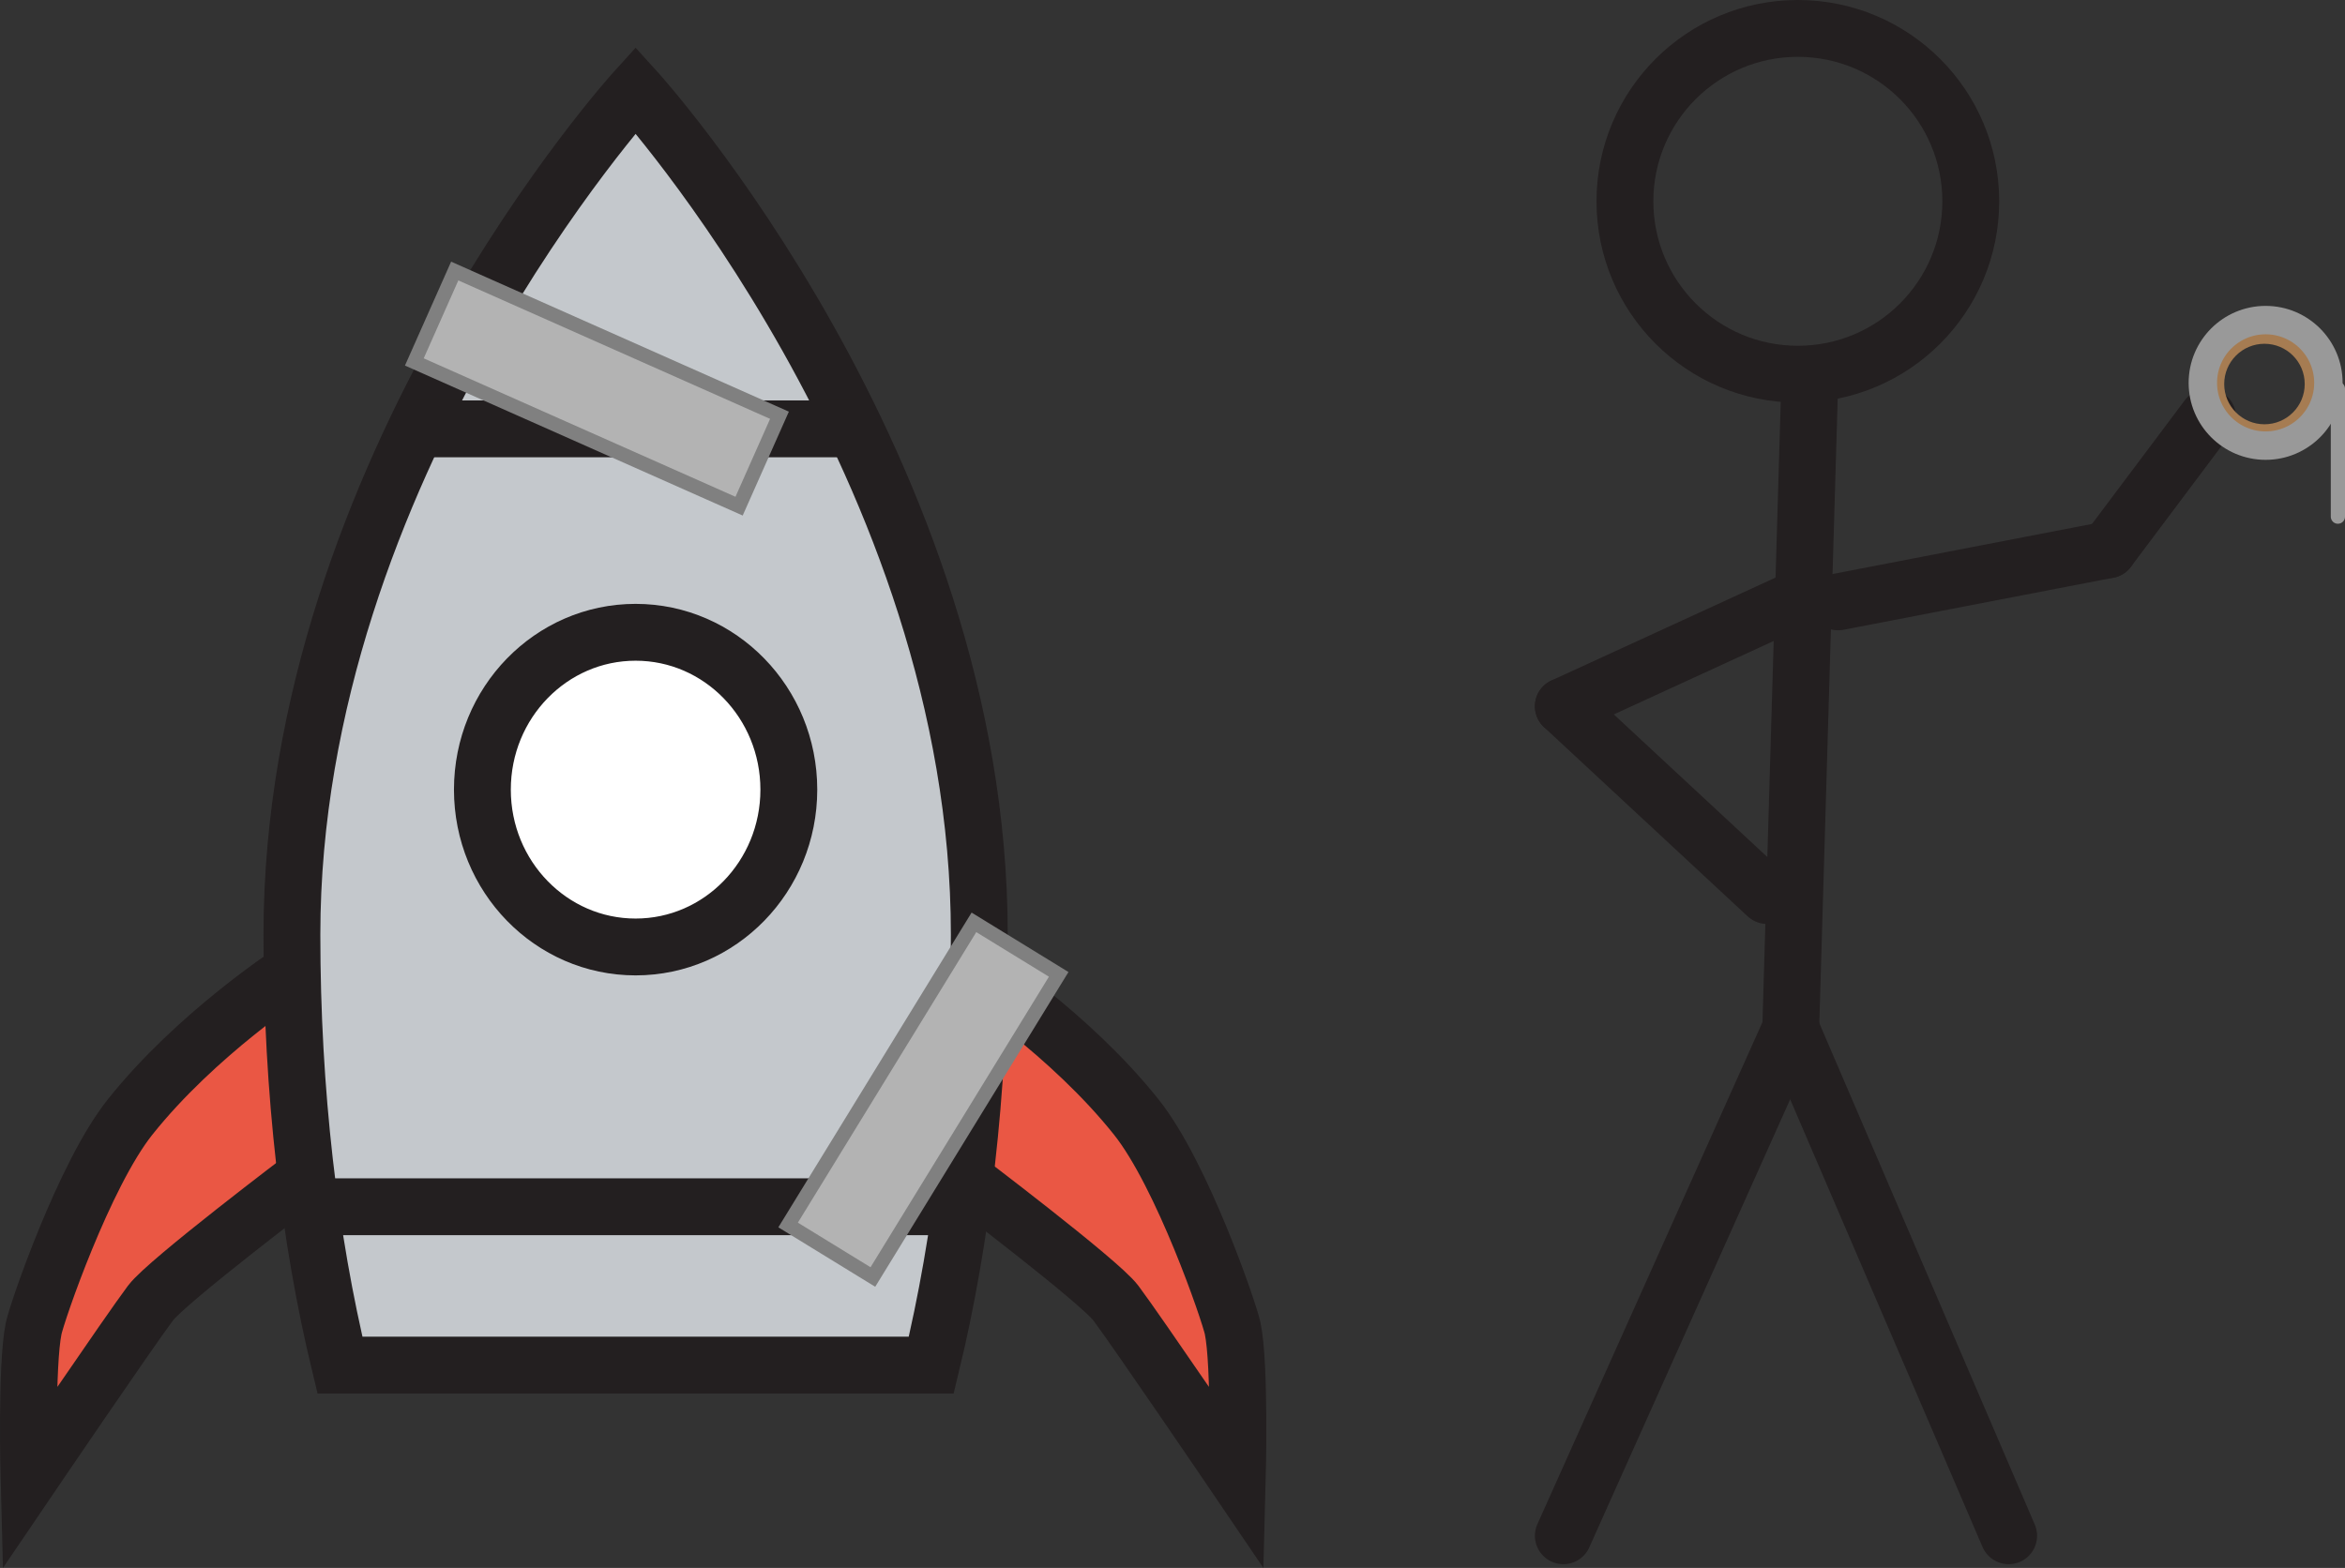 <?xml version="1.0" encoding="utf-8"?>
<!-- Generator: Adobe Illustrator 16.0.0, SVG Export Plug-In . SVG Version: 6.00 Build 0)  -->
<!DOCTYPE svg PUBLIC "-//W3C//DTD SVG 1.1//EN" "http://www.w3.org/Graphics/SVG/1.1/DTD/svg11.dtd">
<svg version="1.1" xmlns="http://www.w3.org/2000/svg" xmlns:xlink="http://www.w3.org/1999/xlink" x="0px" y="0px" width="165px"
	 height="110.348px" viewBox="0 0 165 110.348" enable-background="new 0 0 165 110.348" xml:space="preserve">
<rect x="0" y="0" width="165" height="110.348" fill="#333333" stroke="none"/>
<g id="Layer_1">
	<path fill="#EA5744" stroke="#231F20" stroke-width="4" stroke-miterlimit="10" d="M20.541,68.391c0,0-6.731,4.367-11.397,10.234
		c-3.225,4.057-6.534,13.713-6.774,14.859c-0.541,2.588-0.328,10.6-0.328,10.6s6.97-10.27,8.551-12.383
		c1.147-1.533,10.955-8.949,10.955-8.949"/>
	<path fill="#EA5744" stroke="#231F20" stroke-width="4" stroke-miterlimit="10" d="M5.137,90.026"/>
	<path fill="#EA5744" stroke="#231F20" stroke-width="4" stroke-miterlimit="10" d="M68.562,68.391c0,0,6.731,4.367,11.397,10.234
		c3.226,4.057,6.534,13.713,6.774,14.859c0.541,2.588,0.328,10.6,0.328,10.6s-6.971-10.27-8.551-12.383
		c-1.148-1.533-10.955-8.949-10.955-8.949"/>
	<path fill="#C4C8CC" stroke="#231F20" stroke-width="4" stroke-miterlimit="10" d="M65.527,96.073
		c2.145-8.875,3.379-19.232,3.379-30.301c0-32.828-24.182-59.438-24.182-59.438s-24.184,26.61-24.184,59.438
		c0,11.068,1.234,21.426,3.378,30.301H65.527z"/>
	
		<ellipse fill="#FFFFFF" stroke="#231F20" stroke-width="4" stroke-miterlimit="10" cx="44.723" cy="55.572" rx="10.781" ry="11.073"/>
	<line fill="none" stroke="#231F20" stroke-width="4" stroke-miterlimit="10" x1="29.285" y1="30.181" x2="60.162" y2="30.181"/>
	<line fill="none" stroke="#231F20" stroke-width="4" stroke-miterlimit="10" x1="21.83" y1="84.928" x2="67.617" y2="84.928"/>
</g>
<g id="person">
	
		<line fill="none" stroke="#231F20" stroke-width="4" stroke-linecap="round" stroke-linejoin="round" stroke-miterlimit="10" x1="110" y1="108.084" x2="126" y2="72.391"/>
	
		<line fill="none" stroke="#231F20" stroke-width="4" stroke-linecap="round" stroke-linejoin="round" stroke-miterlimit="10" x1="126" y1="72.391" x2="127.334" y2="27.026"/>
	
		<line fill="none" stroke="#231F20" stroke-width="4" stroke-linecap="round" stroke-linejoin="round" stroke-miterlimit="10" x1="126" y1="42.36" x2="110" y2="49.708"/>
	
		<line fill="none" stroke="#231F20" stroke-width="4" stroke-linecap="round" stroke-linejoin="round" stroke-miterlimit="10" x1="110" y1="49.708" x2="124.334" y2="63.027"/>
	
		<line fill="none" stroke="#231F20" stroke-width="4" stroke-linecap="round" stroke-linejoin="round" stroke-miterlimit="10" x1="129.334" y1="42.36" x2="148.334" y2="38.693"/>
	
		<line fill="none" stroke="#231F20" stroke-width="4" stroke-linecap="round" stroke-linejoin="round" stroke-miterlimit="10" x1="148.334" y1="38.693" x2="155.334" y2="29.36"/>
	
		<circle fill="none" stroke="#231F20" stroke-width="4" stroke-linecap="round" stroke-linejoin="round" stroke-miterlimit="10" cx="126.501" cy="14.167" r="12.167"/>
	
		<line fill="none" stroke="#231F20" stroke-width="4" stroke-linecap="round" stroke-linejoin="round" stroke-miterlimit="10" x1="126" y1="72.391" x2="141.334" y2="108.084"/>
</g>
<g id="duct_tape">
	
		<circle fill="none" stroke="#A67C52" stroke-linecap="round" stroke-linejoin="round" stroke-miterlimit="10" cx="159.333" cy="27.027" r="3.333"/>
	<circle fill="none" stroke="#999999" stroke-width="2" stroke-miterlimit="10" cx="159.415" cy="26.945" r="4.417"/>
	<line fill="none" stroke="#999999" stroke-linecap="round" stroke-miterlimit="10" x1="164.5" y1="27.36" x2="164.5" y2="36.36"/>
</g>
<g id="taped">
	
		<rect x="61.5" y="64.86" transform="matrix(-0.852 -0.523 0.523 -0.852 79.894 177.298)" fill="#B3B3B3" stroke="#808080" stroke-linecap="round" stroke-miterlimit="10" width="7" height="24.999"/>
	
		<rect x="38.5" y="14.861" transform="matrix(0.406 -0.914 0.914 0.406 -0.06 54.628)" fill="#B3B3B3" stroke="#808080" stroke-linecap="round" stroke-miterlimit="10" width="7" height="25"/>
</g>
</svg>
